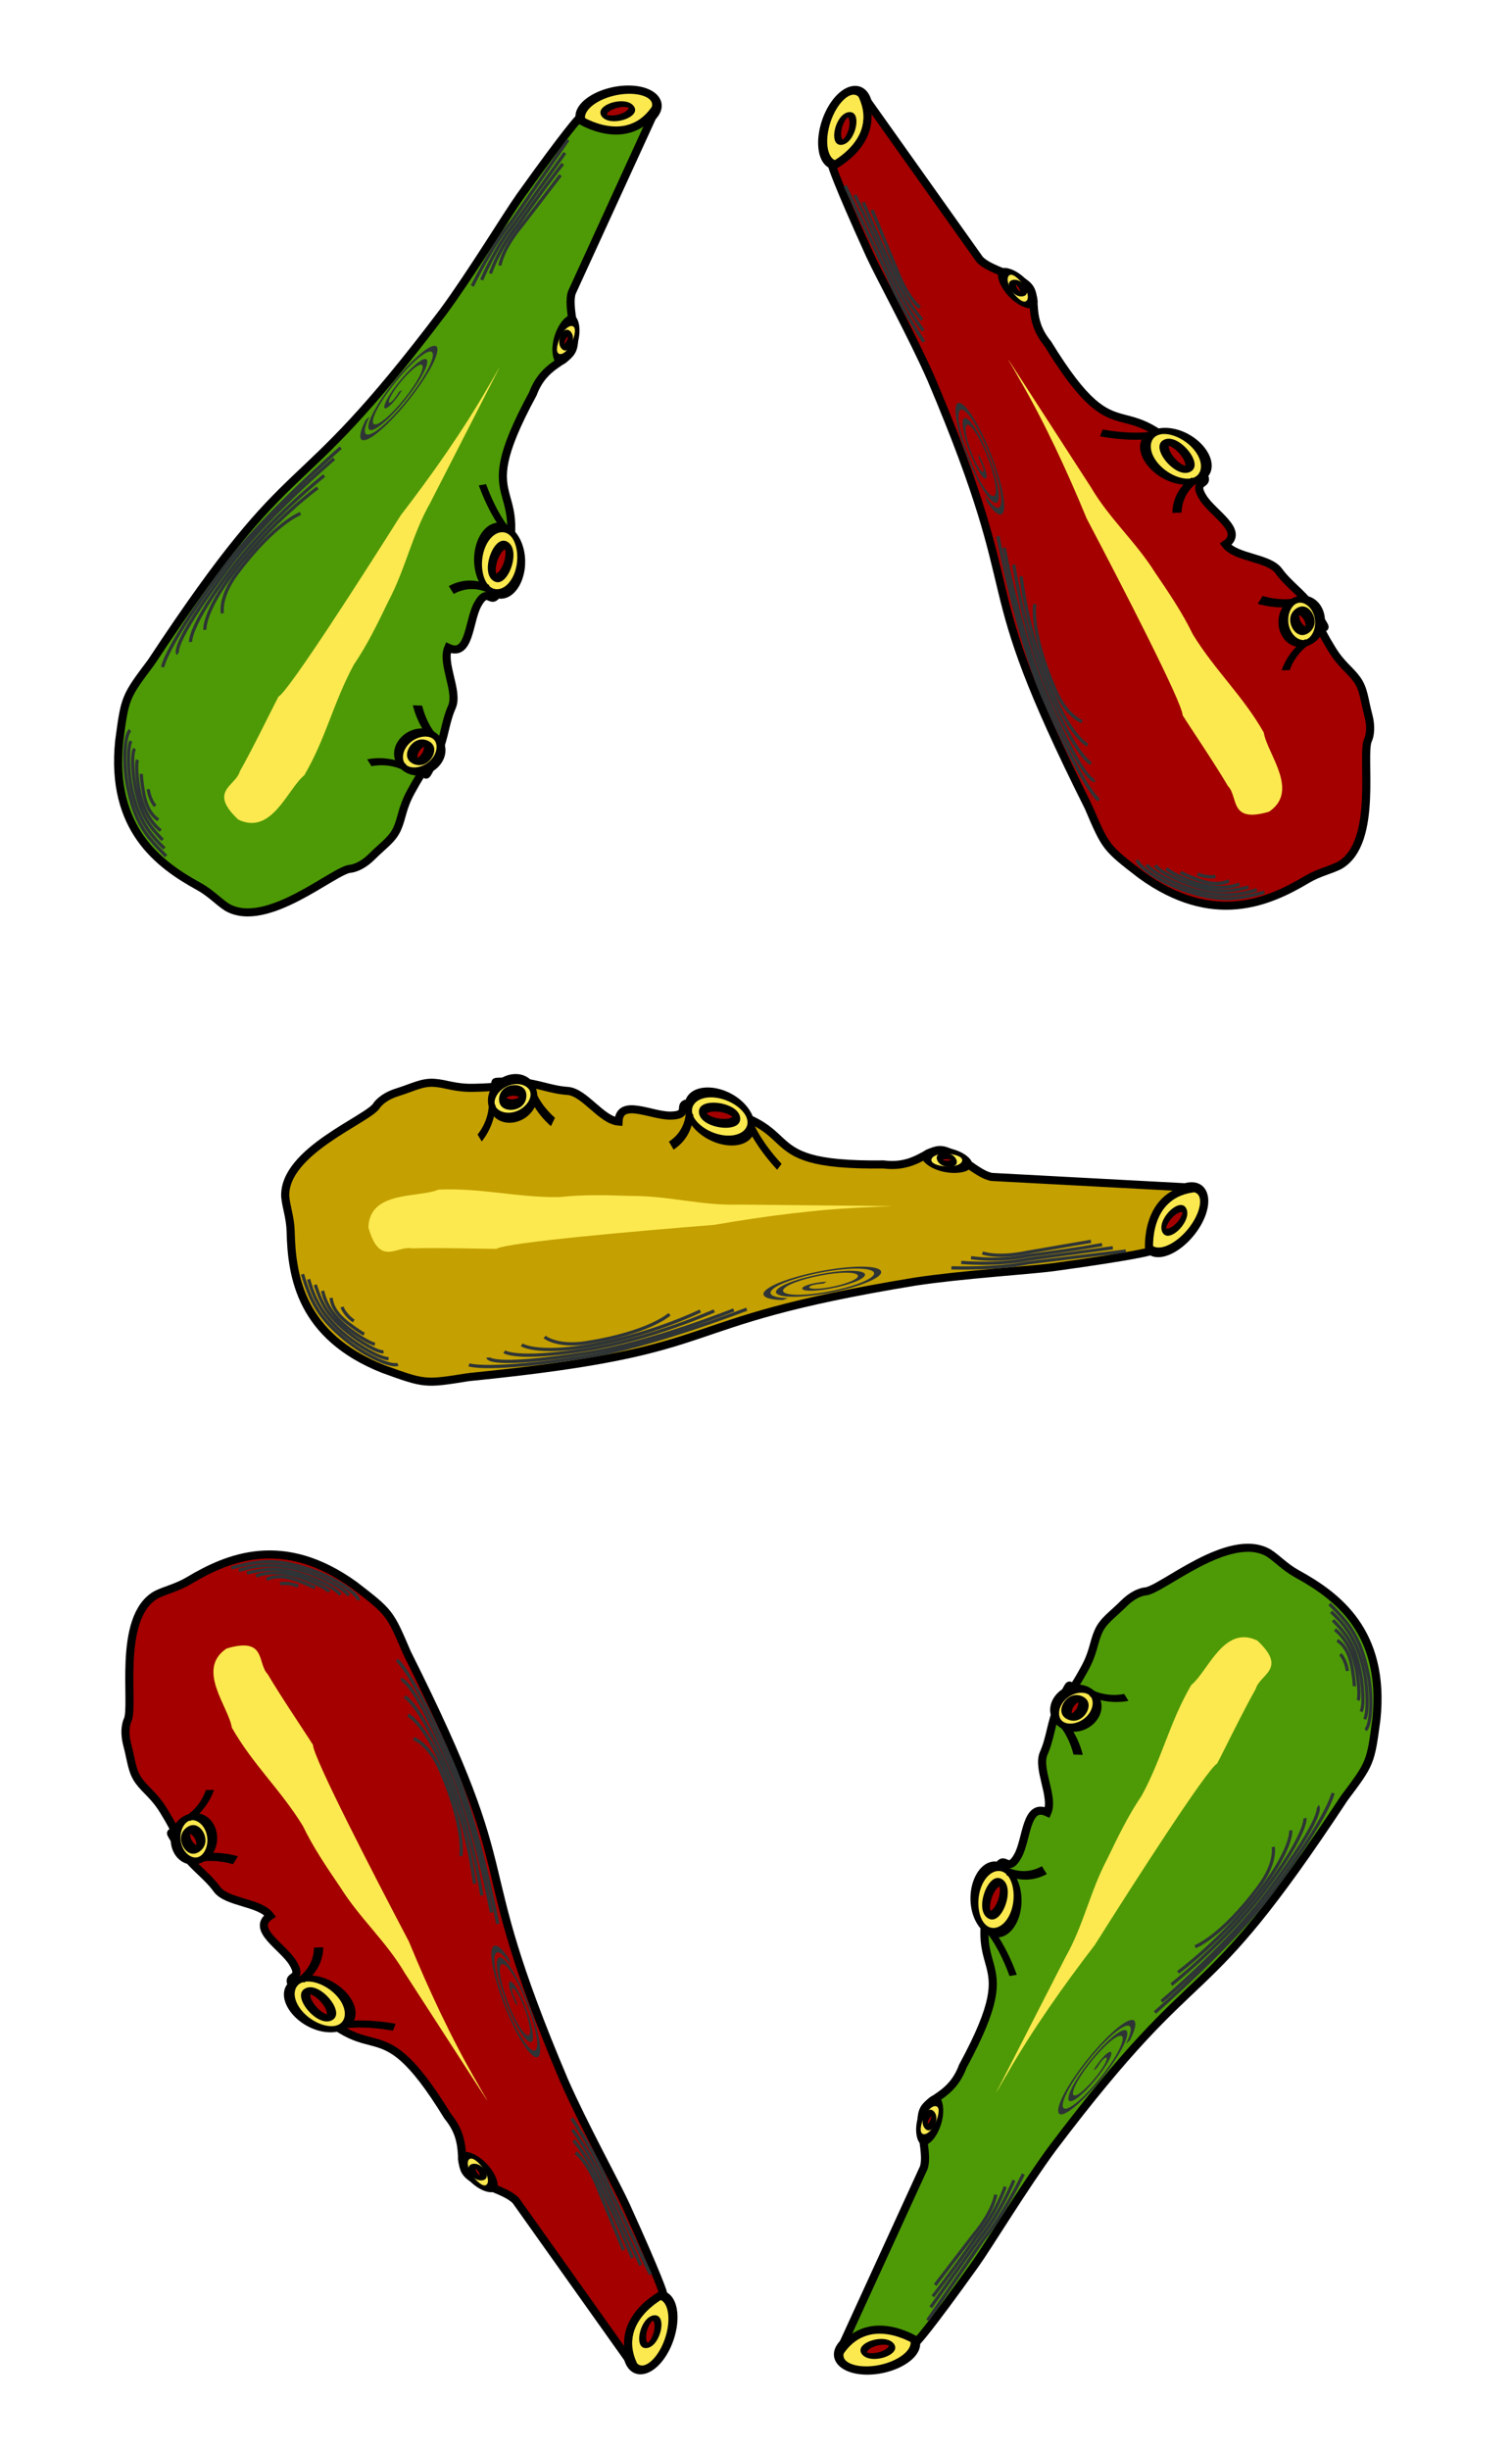 <svg xmlns="http://www.w3.org/2000/svg" xmlns:xlink="http://www.w3.org/1999/xlink" width="178.998" height="289.999" viewBox="0 0 47.36 76.729" xmlns:v="https://vecta.io/nano"><style><![CDATA[.B{fill:#a40000}.C{stroke:#000}.D{fill:#fce94f}.E{stroke-linejoin:round}.F{fill:none}.G{stroke:#2e3436}.H{stroke-width:.48}.I{stroke-width:1.048}.J{stroke-width:1.293}.K{stroke-width:1.199}.L{stroke-width:1.617}.M{stroke-width:1.579}.N{stroke-width:.901}.O{stroke-width:2.061}.P{stroke-width:1.676}.Q{stroke-width:1.219}.R{stroke-width:1.19}]]></style><g transform="matrix(.265 0 0 .264 -223.673 -112.978)"><g id="A" transform="matrix(1 0 0 -1 207 974.75)"><g transform="matrix(.708 -.37 .37 .708 593.49 409.59)"><g class="C"><g transform="matrix(1.527 -.391 .383 .981 -205.76 -17.398)"><use xlink:href="#C" transform="matrix(-.766 .456 .353 1.036 88.376 -57.12)" class="D I"/><use xlink:href="#D" transform="matrix(-.498 .158 .154 .497 114.72 118.93)" class="B E J"/></g><use xlink:href="#E" fill="#4e9a06" class="K"/></g><g class="D"><use xlink:href="#F"/><g transform="matrix(-.629 -.506 .659 -.387 60.569 197.91)" class="C"><use xlink:href="#G" transform="matrix(.774 .437 -.334 1.044 104.16 -214.21)" class="L"/><g class="M"><use xlink:href="#H"/><use xlink:href="#I" class="F"/><use xlink:href="#J" transform="matrix(.684 .61 -.765 .779 115.23 -32.258)" class="B E"/></g></g></g><g class="F G"><use xlink:href="#K" transform="matrix(-.239 .024 .216 1.162 40.519 -15.438)" class="N"/><use xlink:href="#L" class="H"/></g><g transform="matrix(.872 0 0 .725 5.694 12.235)" class="C"><use xlink:href="#G" transform="matrix(-.1 -.64 .52 -.752 -60.305 487.97)" class="D O"/><use xlink:href="#J" transform="matrix(-.004 -.56 .626 -.284 -.173 303.84)" class="B E P"/></g><g class="F G H"><use xlink:href="#M"/><use xlink:href="#N"/></g><g transform="matrix(-.471 -.745 1 -.573 4.942 271.72)" class="C D"><use xlink:href="#G" transform="matrix(.774 .437 -.334 1.044 104.16 -214.21)" class="Q"/><g class="R"><use xlink:href="#H"/><use xlink:href="#I" class="F"/><use xlink:href="#J" transform="rotate(31.561 93.406 112.09)" class="B E"/></g></g></g><g transform="matrix(.676 .426 -.426 .676 785.548 368.395)" fill="#c4a000"><g class="C"><g transform="matrix(1.527 -.391 .383 .981 -205.76 -17.398)"><use xlink:href="#C" transform="matrix(-.766 .456 .353 1.036 88.376 -57.12)" class="D I"/><use xlink:href="#D" transform="matrix(-.498 .158 .154 .497 114.72 118.93)" class="B E J"/></g><use xlink:href="#E" class="B K"/></g><g class="D"><use xlink:href="#F"/><g transform="matrix(-.629 -.506 .659 -.387 60.569 197.91)" class="C"><use xlink:href="#G" transform="matrix(.774 .437 -.334 1.044 104.16 -214.21)" class="L"/><g class="M"><use xlink:href="#H"/><use xlink:href="#I" class="F"/><use xlink:href="#J" transform="matrix(.684 .61 -.765 .779 115.23 -32.258)" class="B E"/></g></g></g><g class="F G"><use xlink:href="#K" transform="matrix(-.239 .024 .216 1.162 40.519 -15.438)" class="N"/><use xlink:href="#L" class="H"/></g><g transform="matrix(.872 0 0 .725 5.694 12.235)" class="C"><use xlink:href="#G" transform="matrix(-.1 -.64 .52 -.752 -60.305 487.97)" class="D O"/><use xlink:href="#J" transform="matrix(-.004 -.56 .626 -.284 -.173 303.84)" class="B E P"/></g><g class="F G H"><use xlink:href="#M"/><use xlink:href="#N"/></g><g transform="matrix(-.471 -.745 1 -.573 4.942 271.72)" class="C D"><use xlink:href="#G" transform="matrix(.774 .437 -.334 1.044 104.16 -214.21)" class="Q"/><g class="R"><use xlink:href="#H"/><use xlink:href="#I" class="F"/><use xlink:href="#J" transform="rotate(31.561 93.406 112.09)" class="B E"/></g></g></g></g><g transform="matrix(0 -.799 .799 0 818.916 618.593)" fill="#c4a000"><g class="C"><g transform="matrix(1.527 -.391 .383 .981 -205.76 -17.398)"><use xlink:href="#C" transform="matrix(-.766 .456 .353 1.036 88.376 -57.12)" class="D I"/><use xlink:href="#D" transform="matrix(-.498 .158 .154 .497 114.72 118.93)" class="B E J"/></g><use xlink:href="#E" class="K"/></g><g class="D"><use xlink:href="#F"/><g transform="matrix(-.629 -.506 .659 -.387 60.569 197.91)" class="C"><use xlink:href="#G" transform="matrix(.774 .437 -.334 1.044 104.16 -214.21)" class="L"/><g class="M"><use xlink:href="#H"/><use xlink:href="#I" class="F"/><use xlink:href="#J" transform="matrix(.684 .61 -.765 .779 115.23 -32.258)" class="B E"/></g></g></g><g class="F G"><use xlink:href="#K" transform="matrix(-.239 .024 .216 1.162 40.519 -15.438)" class="N"/><use xlink:href="#L" class="H"/></g><g transform="matrix(.872 0 0 .725 5.694 12.235)" class="C"><use xlink:href="#G" transform="matrix(-.1 -.64 .52 -.752 -60.305 487.97)" class="D O"/><use xlink:href="#J" transform="matrix(-.004 -.56 .626 -.284 -.173 303.84)" class="B E P"/></g><g class="F G H"><use xlink:href="#M"/><use xlink:href="#N"/></g><g transform="matrix(-.471 -.745 1 -.573 4.942 271.72)" class="C D"><use xlink:href="#G" transform="matrix(.774 .437 -.334 1.044 104.16 -214.21)" class="Q"/><g class="R"><use xlink:href="#H"/><use xlink:href="#I" class="F"/><use xlink:href="#J" transform="rotate(31.561 93.406 112.09)" class="B E"/></g></g></g><use transform="rotate(180 932.44 573.86)" width="2485" height="1592" xlink:href="#A"/></g><defs ><path id="C" d="m104.97 269.5a2.47 4.464 0 1 1-4.94 0 2.47 4.464 0 1 1 4.94 0z"/><path id="D" d="m104.04 268.74a1.332 3.483 0 1 1-2.664 0 1.332 3.483 0 1 1 2.664 0z"/><path id="E" d="M34.154 100.74c4.033 40.324 7.918 27.988 14.189 66.122 1.049 6.889 1.684 17.063 2.137 20.419 1.703 12.342 2.326 14.181 2.326 14.181s8.869-.93 9.443 7.131l1.629-30.415c.349-2.191 3.685-5.144 3.976-7.354s-2.731-3.785-2.121-8.661c-.293-21.523 6.488-9.319 8.995-29.324-.374-.863-1.722.574-1.746-2.234s2.63-7.504-.884-7.646c.195-2.537 4.386-5.041 4.552-7.546s1.139-4.498 1.272-6.915c.438-8.659-.662 1.604-.813-7.021-.053-2.779.623-3.997.741-5.797s-.664-3.087-1.396-5.425-1.98-3.084-1.98-3.084c-2.033-1.205-6.751-13.787-13.509-13.521h0c-1.513.125-3.11.755-5.201.803-6.693.155-15.539 1.507-20.399 13.682-2.25 6.173-2.25 6.173-1.21 12.608z"/><path id="F" d="M56.761 137.12c1.337 7.699 2.348 15.434 2.641 23.192.078.901.146 4.754.156 2.038l.215-21.555c-.185-5.483 1.301-10.362 1.279-15.843.118-3.574.241-7.137-.169-10.713-.081-6.357 1.4-11.566 1.111-17.924-1.264-2.927-.093-10.198-5.611-10.36-5.967 1.667-2.632 4.24-3.11 6.458.127 4.005-.085 10.382-.069 12.481.954 1.438 2.711 21.552 3.559 32.227z"/><path id="G" d="m107.98 269.5a5.478 2.916 0 1 1-10.955 0 5.478 2.916 0 1 1 10.955 0z"/><path id="H" d="M89.773 108.57s.379-2.297-.757-6.207"/><path id="I" d="M97.648 114.33s1.589-2.201 5.345-2.231"/><path id="J" d="m96.07 112.09a2.664 1.034 0 1 1-5.327 0 2.664 1.034 0 1 1 5.327 0z"/><path id="K" d="M97.493 143.39c-1.436-2.633 1.568-3.191 2.974-1.622 1.486 1.658.835 4.252-.878 5.466-2.149 1.523-5.162.741-6.562-1.408-1.619-2.483-.715-5.86 1.756-7.403 2.752-1.718 6.44-.711 8.104 2.025 1.813 2.98.716 6.943-2.247 8.714-3.182 1.901-7.391.726-9.258-2.439-1.984-3.364-.738-7.797 2.609-9.752 2.909-1.7 6.695-1.149 9.05 1.244"/><path id="L" d="M36.063 90.307c-.436-.965 1.245-4.79 3.608-7.674 3.349-4.087 5.728-5.2 9.765-6.43m-12.54 12.736c.009-1.135 1.652-4.13 3.398-6.268 2.932-3.59 5.658-4.798 8.389-5.561M37.907 88.193c-.058-.93 1.468-3.482 2.974-5.336 2.479-3.049 4.306-3.872 6.986-4.767m-8.814 8.823c.103-.75 1.425-2.787 2.44-4.046 1.973-2.449 3.989-3.374 5.471-3.688m-6.426 6.149c.177-.44 1.222-1.873 1.676-2.45 1.376-1.749 2.675-2.342 3.705-2.44m-3.43 3.349c.523-.812 1.539-1.586 2.08-1.722"/><path id="M" d="M52.59 176.8s-.834 2.186.106 6.668l1.622 9.376M51.892 175.1s-.648 3.873.292 8.355c.928 7.141 1.656 11.039 1.656 11.039m-2.653-20.841s-.481 5.307.459 9.789l1.718 12.638m-2.983-23.877s-.213 6.744.727 11.226l1.771 14.574"/><path id="N" d="M40.118 112.02s-1.544 1.817-.839 6.233c1.489 9.332 4.216 12.247 4.216 12.247m-4.54-21.862s-1.439 2.077-.191 9.649c1.537 9.327 5.211 16.77 5.211 16.77m-6.045-28.998s-1.364 1.726.331 12.261c1.501 9.331 5.731 18.796 5.731 18.796m-6.939-33.466s-1.642.031.668 14.706C39.188 127.691 44.133 140 44.133 140m-8.148-39.166s-1.09 2.761 1.219 17.436c1.469 9.334 7.04 23.647 7.04 23.647"/></defs></svg>